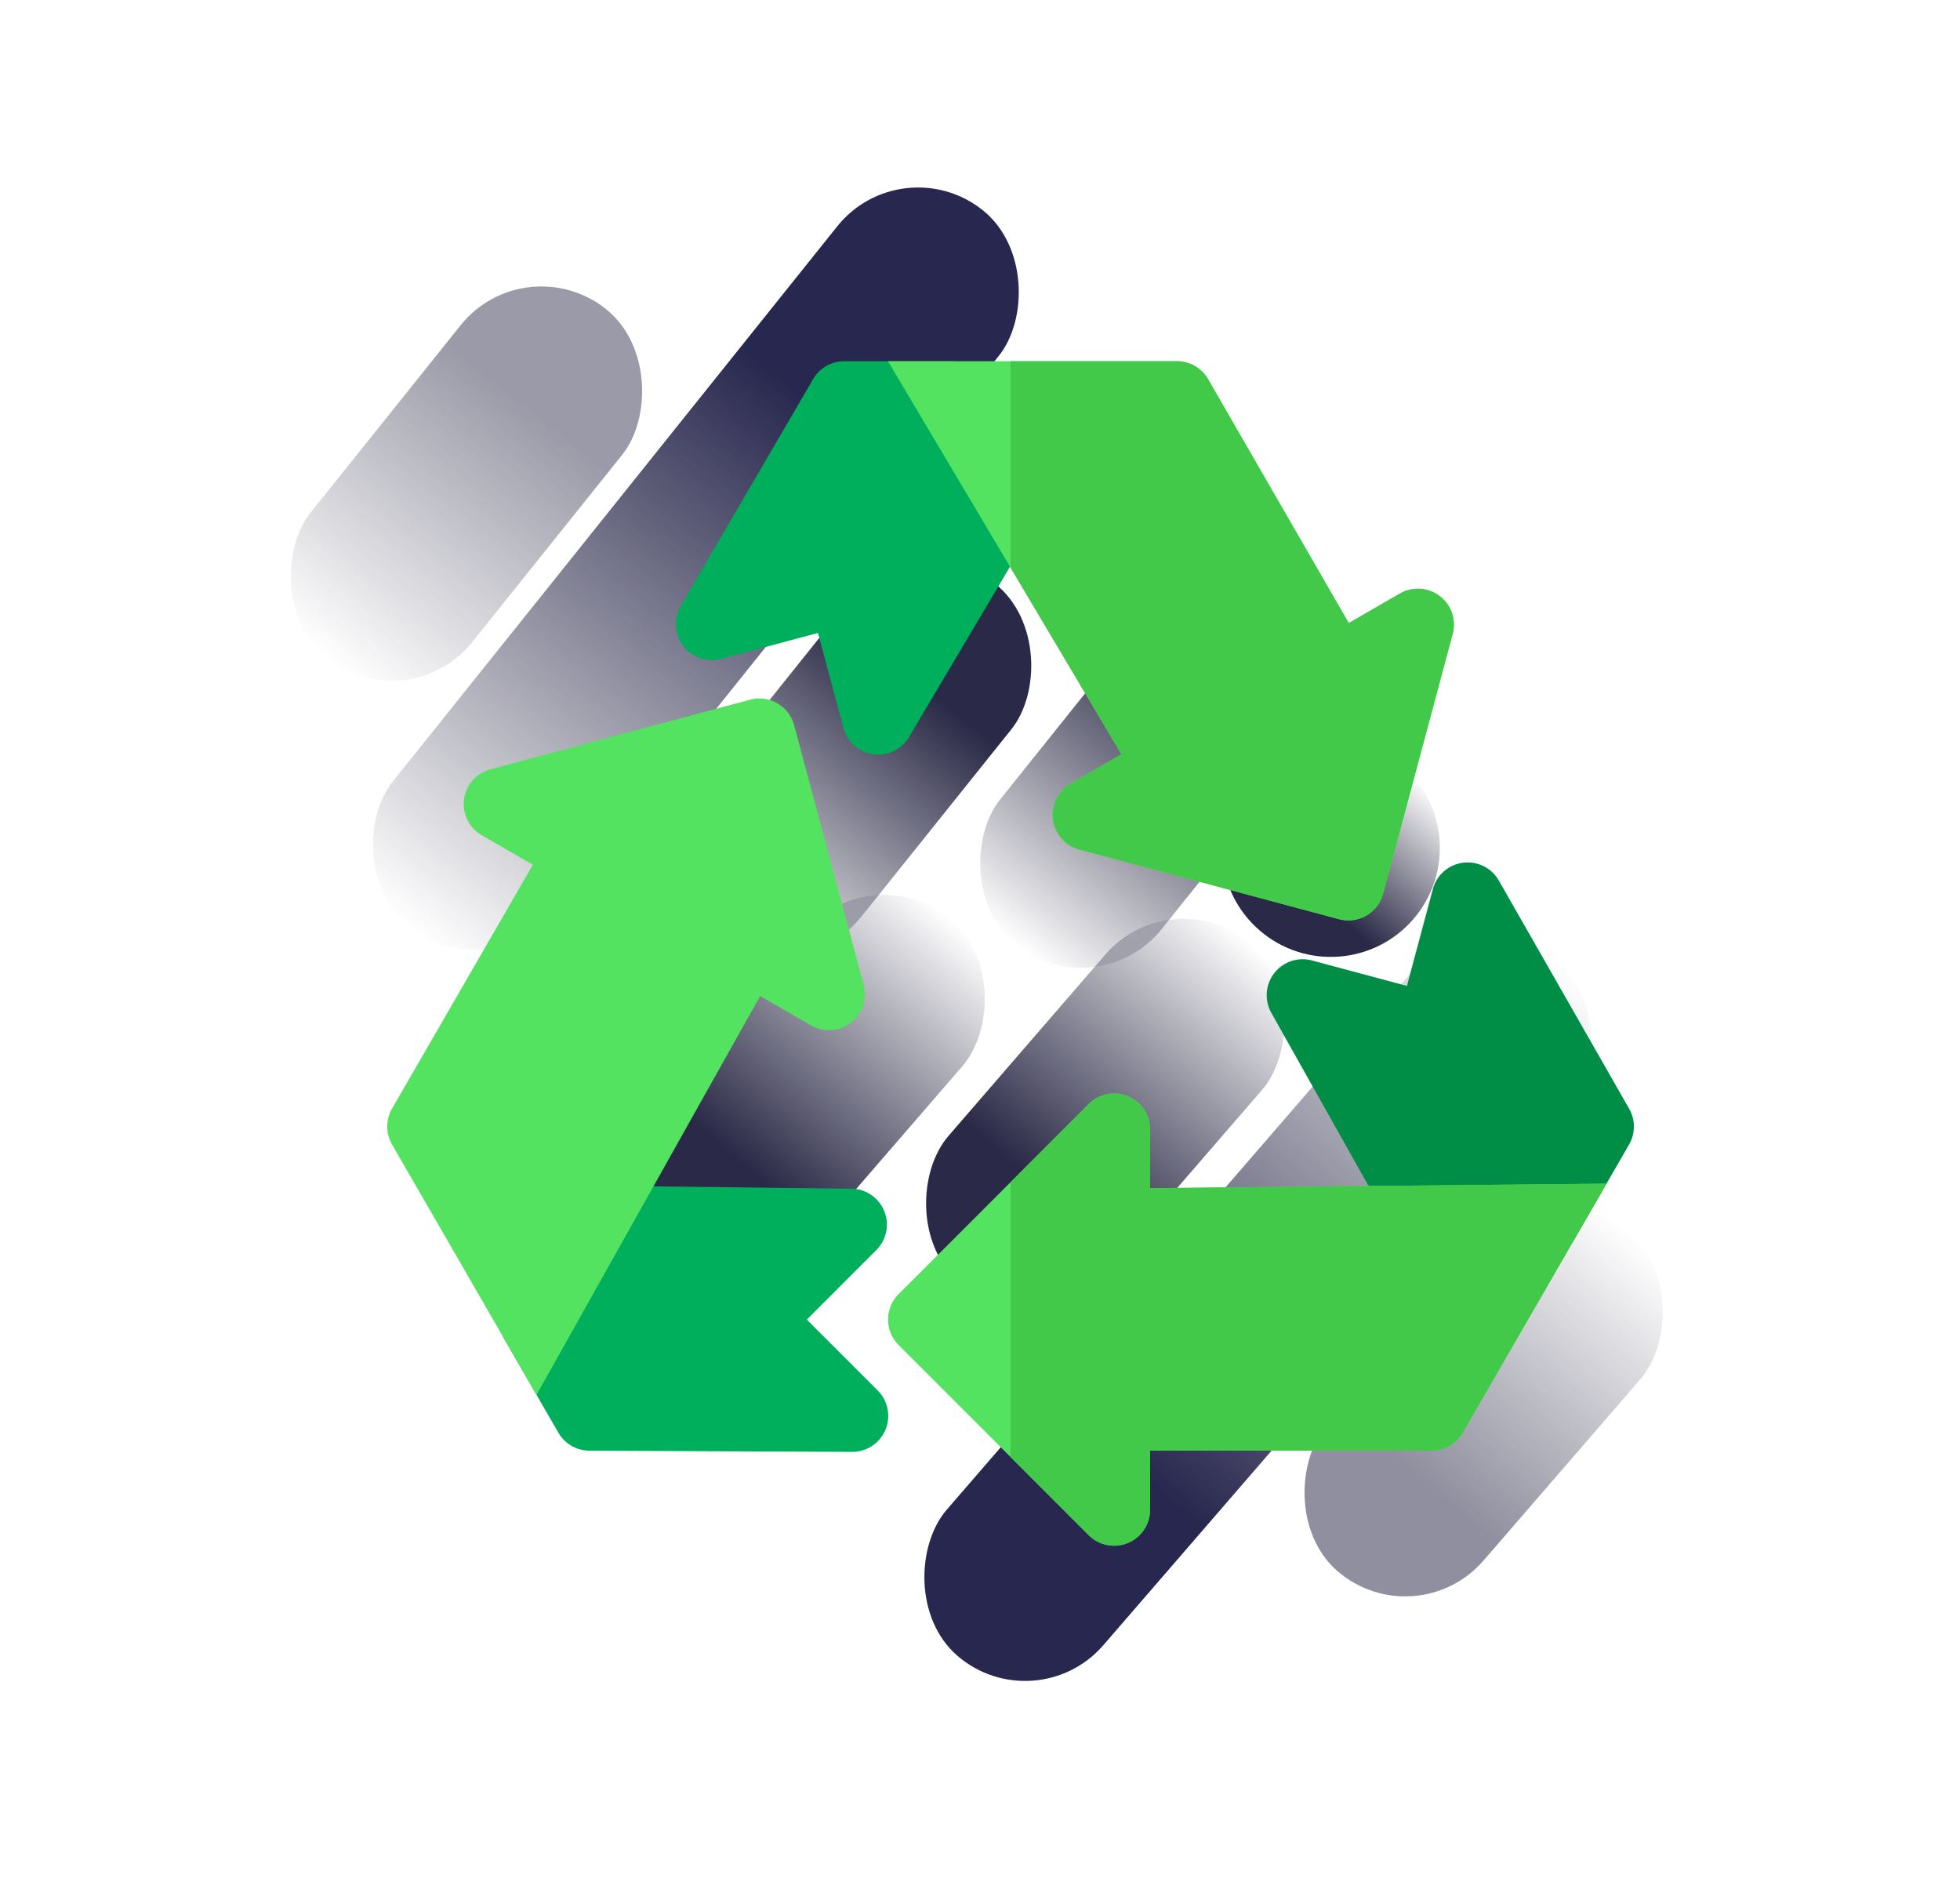<svg width="577" height="556" viewBox="0 0 577 556" fill="none" xmlns="http://www.w3.org/2000/svg"><rect x="265.525" y="42.826" width="60.955" height="270.243" rx="30.477" transform="rotate(38.685 265.525 42.826)" fill="url(#paint0_linear)"/><rect x="269.2" y="152.771" width="60.955" height="131.534" rx="30.477" transform="rotate(38.685 269.2 152.771)" fill="url(#paint1_linear)"/><rect x="154.642" y="71.954" width="60.955" height="131.534" rx="30.477" transform="rotate(38.685 154.642 71.954)" fill="url(#paint2_linear)"/><rect x="357.59" y="156.438" width="60.955" height="131.534" rx="30.477" transform="rotate(38.685 357.59 156.438)" fill="url(#paint3_linear)"/><rect x="304.881" y="507.271" width="60.955" height="270.243" rx="30.477" transform="rotate(-139.139 304.881 507.271)" fill="url(#paint4_linear)"/><rect x="305.383" y="397.265" width="60.955" height="131.534" rx="30.477" transform="rotate(-139.139 305.383 397.265)" fill="url(#paint5_linear)"/><rect x="416.791" y="482.374" width="60.955" height="131.534" rx="30.477" transform="rotate(-139.139 416.791 482.374)" fill="url(#paint6_linear)"/><rect x="217.196" y="390.245" width="60.955" height="131.534" rx="30.477" transform="rotate(-139.139 217.196 390.245)" fill="url(#paint7_linear)"/><circle cx="391.784" cy="249.57" r="32.082" transform="rotate(-139.139 391.784 249.57)" fill="url(#paint8_linear)"/><g clip-path="url(#clip0)"><path d="M260.665 420.824a10.585 10.585 0 01-9.769 6.513h-.048l-77.338-.353a10.587 10.587 0 01-9.125-5.292l-6.438-11.144-9.212-15.951c-.033-.056-.061-.112-.089-.163a10.595 10.595 0 01-.065-10.474l16.585-29.577c1.901-3.374 5.507-5.429 9.36-5.406l17.842.21 58.253.677a10.587 10.587 0 019.683 6.594 10.57 10.57 0 01-2.321 11.474l-20.46 20.468 20.863 20.863a10.584 10.584 0 012.279 11.561z" fill="#00AF5B"/><path d="M479.579 336.878l-6.642 11.513-9.097 15.753a10.605 10.605 0 01-9.041 5.292l-33.905.417h-.132a10.588 10.588 0 01-9.225-5.398l-8.647-15.381-28.638-50.962a10.59 10.59 0 0111.97-15.414l27.961 7.487 7.638-28.498a10.572 10.572 0 018.865-7.756 10.595 10.595 0 0110.55 5.241l38.365 67.164a10.57 10.57 0 01-.022 10.542z" fill="#008E46"/><path d="M289.113 111.498a10.597 10.597 0 00-9.103-5.177h-31.48a10.588 10.588 0 00-9.145 5.25l-38.973 66.805a10.591 10.591 0 00.731 11.763 10.58 10.58 0 0011.152 3.799l28.501-7.638 7.49 27.958a10.59 10.59 0 0010.228 7.848c3.699 0 7.18-1.943 9.103-5.188l38.816-65.458a10.591 10.591 0 00-.002-10.808l-17.318-29.154z" fill="#00AF5B"/><path d="M250.481 301.018a10.58 10.58 0 01-11.746.77l-14.946-8.624-31.422 56.022-34.42 61.362-9.212-15.951c-.033-.056-.061-.112-.089-.163l-33.228-57.556a10.573 10.573 0 010-10.584l41.448-71.772-15.061-8.694a10.59 10.59 0 012.557-19.396l76.448-20.479c5.639-1.512 11.446 1.834 12.964 7.479l20.482 76.451a10.582 10.582 0 01-3.775 11.135zm222.456 47.373l-9.097 15.753-33.227 57.548a10.588 10.588 0 01-9.168 5.292h-.005l-82.874-.014v17.397c0 4.284-2.582 8.139-6.535 9.783a10.589 10.589 0 01-11.539-2.302l-55.961-55.96c-4.135-4.136-4.135-10.839 0-14.969l55.961-55.966a10.592 10.592 0 0111.539-2.296 10.591 10.591 0 016.535 9.783v17.262l64.324-.627 70.047-.684zm-45.295-161.783l-20.482 76.448c-1.268 4.729-5.547 7.848-10.22 7.848-.91 0-1.825-.12-2.744-.361l-76.448-20.487a10.589 10.589 0 01-7.759-8.843 10.606 10.606 0 015.203-10.553l14.949-8.632-42.325-71.254-26.409-44.456h85.058c3.783 0 7.283 2.019 9.175 5.292l19.494 33.788 21.927 37.998 15.061-8.696a10.584 10.584 0 0115.52 11.908z" fill="#54E360"/><path d="M402.89 349.075l-64.324.627V332.44c0-4.284-2.582-8.145-6.535-9.783a10.592 10.592 0 00-11.539 2.296l-22.993 22.996v80.906l22.993 22.993a10.589 10.589 0 0011.539 2.302 10.598 10.598 0 006.535-9.783V426.97l82.874.014h.006c3.782 0 7.277-2.019 9.167-5.292l33.227-57.548 9.097-15.753-70.047.684zm20.978-173.605a10.58 10.58 0 00-11.746-.77l-15.062 8.696-21.926-37.998-19.494-33.788a10.604 10.604 0 00-9.175-5.292h-48.966v60.757l32.642 54.953-14.949 8.632a10.606 10.606 0 00-5.203 10.553 10.588 10.588 0 007.759 8.843l76.448 20.487c.918.241 1.834.361 2.744.361 4.673 0 8.952-3.119 10.22-7.848l20.482-76.448a10.584 10.584 0 00-3.774-11.138z" fill="#43C949"/></g><defs><linearGradient id="paint0_linear" x1="296.002" y1="42.826" x2="296.002" y2="313.069" gradientUnits="userSpaceOnUse"><stop offset=".281" stop-color="#28274F"/><stop offset="1" stop-color="#1B1A35" stop-opacity="0"/></linearGradient><linearGradient id="paint1_linear" x1="299.677" y1="152.771" x2="299.677" y2="284.306" gradientUnits="userSpaceOnUse"><stop offset=".281" stop-color="#2A2947"/><stop offset="1" stop-color="#1B1A35" stop-opacity="0"/></linearGradient><linearGradient id="paint2_linear" x1="185.119" y1="71.954" x2="185.119" y2="203.488" gradientUnits="userSpaceOnUse"><stop offset=".281" stop-color="#2A2947" stop-opacity=".47"/><stop offset="1" stop-color="#1B1A35" stop-opacity="0"/></linearGradient><linearGradient id="paint3_linear" x1="388.068" y1="156.438" x2="388.068" y2="287.972" gradientUnits="userSpaceOnUse"><stop offset=".281" stop-color="#2A2947"/><stop offset="1" stop-color="#1B1A35" stop-opacity="0"/></linearGradient><linearGradient id="paint4_linear" x1="335.358" y1="507.271" x2="335.358" y2="777.513" gradientUnits="userSpaceOnUse"><stop offset=".281" stop-color="#28274F"/><stop offset="1" stop-color="#1B1A35" stop-opacity="0"/></linearGradient><linearGradient id="paint5_linear" x1="335.861" y1="397.265" x2="335.861" y2="528.799" gradientUnits="userSpaceOnUse"><stop offset=".281" stop-color="#2A2947"/><stop offset="1" stop-color="#1B1A35" stop-opacity="0"/></linearGradient><linearGradient id="paint6_linear" x1="447.268" y1="482.374" x2="447.268" y2="613.908" gradientUnits="userSpaceOnUse"><stop offset=".281" stop-color="#2A2947" stop-opacity=".52"/><stop offset="1" stop-color="#1B1A35" stop-opacity="0"/></linearGradient><linearGradient id="paint7_linear" x1="247.673" y1="390.245" x2="247.673" y2="521.779" gradientUnits="userSpaceOnUse"><stop offset=".281" stop-color="#2A2947"/><stop offset="1" stop-color="#1B1A35" stop-opacity="0"/></linearGradient><linearGradient id="paint8_linear" x1="391.784" y1="217.489" x2="391.784" y2="281.652" gradientUnits="userSpaceOnUse"><stop offset=".281" stop-color="#2A2947"/><stop offset="1" stop-color="#1B1A35" stop-opacity="0"/></linearGradient><clipPath id="clip0"><path fill="#fff" transform="translate(113.999 97)" d="M0 0h367v367H0z"/></clipPath></defs></svg>
